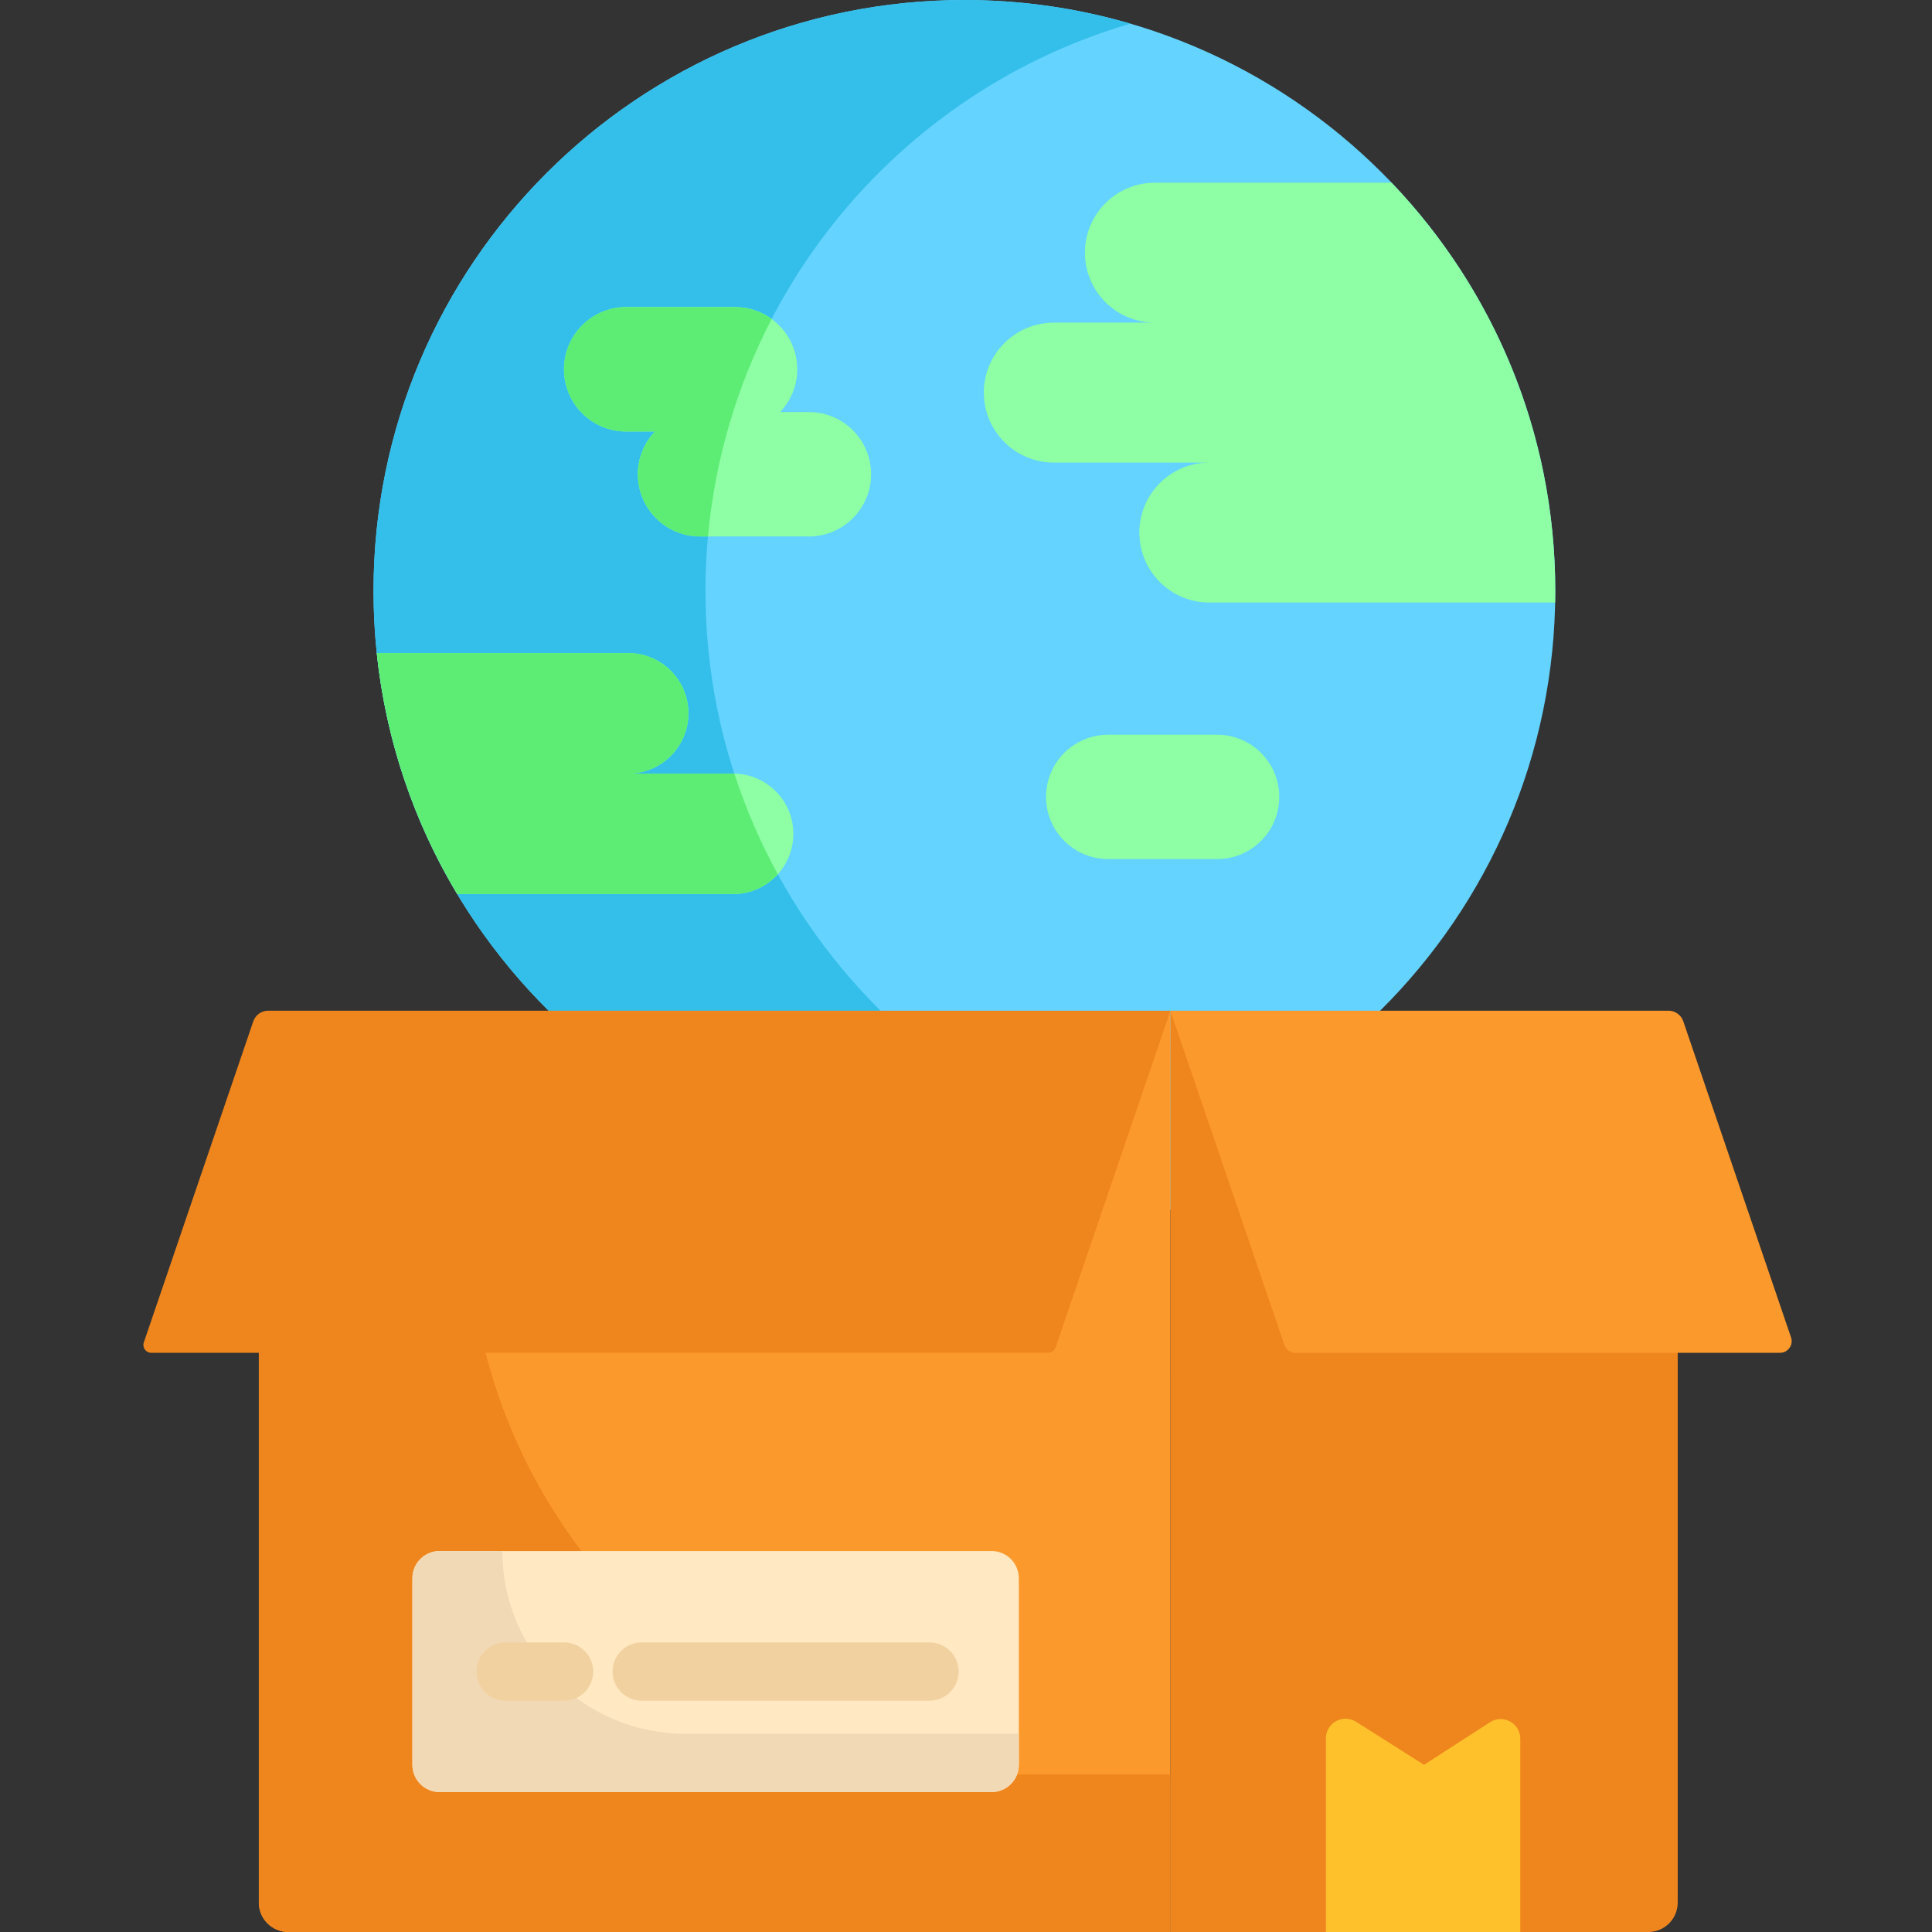 <svg height="512pt" viewBox="-38 0 512 512" width="512pt" xmlns="http://www.w3.org/2000/svg"><rect x="-38" y="0" width="512" height="512" fill="#333333" stroke="none"/><path d="m374.164 156.586c0-86.48-70.105-156.586-156.586-156.586-86.484 0-156.59 70.105-156.59 156.586 0 43.516 17.762 82.879 46.41 111.262v52.762h220.375v-52.785c28.637-28.379 46.391-67.734 46.391-111.238zm0 0" fill="#64d3ff"/><path d="m148.957 156.586c0-71.211 47.535-131.305 112.605-150.312-13.957-4.078-28.715-6.273-43.984-6.273-86.484 0-156.59 70.105-156.59 156.586 0 43.516 17.762 82.879 46.41 111.262v52.762h87.969v-52.762c-28.648-28.383-46.41-67.746-46.41-111.262zm0 0" fill="#34bfea"/><path d="m406.613 358.504v145.688c0 4.316-3.492 7.809-7.809 7.809h-126.648l.02-244.152 134.438 70.434zm0 0" fill="#ef861d"/><path d="m272.156 292.707v219.293h-233.75c-4.316 0-7.809-3.492-7.809-7.809v-167.086l241.578-69.258zm0 0" fill="#fc992d"/><path d="m235.016 470.277c-82.312 0-149.043-66.73-149.043-149.047l-55.375 15.875v167.086c0 4.312 3.496 7.809 7.809 7.809h233.75v-41.723zm0 0" fill="#ef861d"/><path d="m364.891 460.781v51.219h-51.508v-51.312c0-4.109 4.523-6.594 7.996-4.398l18.008 11.414 17.48-11.293c3.461-2.246 8.023.25 8.023 4.371zm0 0" fill="#fec12c"/><path d="m232 418.254v49.449c0 3.984-3.227 7.211-7.211 7.211h-146.285c-3.988 0-7.215-3.227-7.215-7.211v-49.449c0-3.988 3.227-7.211 7.215-7.211h146.285c3.984 0 7.211 3.223 7.211 7.211zm0 0" fill="#ffe8c2"/><path d="m143.551 459.461c-26.742 0-48.418-21.68-48.418-48.418h-16.629c-3.984 0-7.215 3.227-7.215 7.211v49.449c0 3.98 3.23 7.211 7.215 7.211h146.285c3.98 0 7.211-3.23 7.211-7.211v-8.242zm0 0" fill="#f2d9b6"/><path d="m111.469 450.703h-15.453c-4.266 0-7.727-3.457-7.727-7.727 0-4.266 3.461-7.727 7.727-7.727h15.453c4.266 0 7.727 3.461 7.727 7.727 0 4.27-3.461 7.727-7.727 7.727zm0 0" fill="#f2d1a0"/><path d="m208.305 450.703h-76.234c-4.266 0-7.727-3.457-7.727-7.727 0-4.266 3.461-7.727 7.727-7.727h76.234c4.266 0 7.727 3.461 7.727 7.727 0 4.27-3.461 7.727-7.727 7.727zm0 0" fill="#f2d1a0"/><g fill="#8effa4"><path d="m330.793 48.418c26.867 28.113 43.371 66.211 43.371 108.168 0 1.031-.012 2.062-.031 3.094h-91.656c-10.238 0-18.543-8.305-18.543-18.543 0-10.242 8.305-18.547 18.543-18.547h-41.207c-10.238 0-18.543-8.301-18.543-18.543 0-10.238 8.305-18.543 18.543-18.543h26.785c-10.238 0-18.543-8.301-18.543-18.543 0-10.238 8.305-18.543 18.543-18.543zm0 0"/><path d="m284.539 194.703c9.105 0 16.48 7.379 16.48 16.484 0 4.555-1.844 8.672-4.82 11.66-2.988 2.977-7.109 4.824-11.66 4.824h-28.848c-9.105 0-16.48-7.379-16.48-16.484 0-4.555 1.844-8.676 4.82-11.66 2.988-2.98 7.109-4.824 11.66-4.824zm0 0"/><path d="m83.172 236.941h73.109c8.816 0 15.969-7.148 15.969-15.969 0-8.816-7.152-15.965-15.969-15.965h-27.816c8.82 0 15.969-7.152 15.969-15.969 0-8.82-7.148-15.969-15.969-15.969h-66.613c2.426 23.168 9.91 44.832 21.32 63.871zm0 0"/></g><path d="m156.609 205.023c-.109-.004-.219-.016-.328-.016h-27.816c8.82 0 15.969-7.152 15.969-15.969 0-8.82-7.148-15.969-15.969-15.969h-66.613c2.426 23.168 9.91 44.832 21.32 63.871h73.109c4.695 0 8.906-2.039 11.828-5.27-4.621-8.438-8.477-17.355-11.5-26.648zm0 0" fill="#5ded75"/><path d="m188.031 114.02c2.977 2.988 4.82 7.109 4.82 11.664 0 9.105-7.375 16.48-16.48 16.48h-28.848c-4.551 0-8.672-1.844-11.66-4.82-2.977-2.988-4.82-7.109-4.82-11.66 0-4.398 1.73-8.375 4.531-11.332h-7.625c-4.551 0-8.672-1.844-11.66-4.824-2.977-2.984-4.82-7.105-4.82-11.66 0-9.105 7.375-16.484 16.48-16.484h28.848c4.551 0 8.672 1.844 11.66 4.824 2.977 2.984 4.82 7.105 4.82 11.66 0 4.398-1.73 8.375-4.531 11.332h7.625c4.551 0 8.672 1.844 11.66 4.82zm0 0" fill="#8effa4"/><path d="m127.949 81.383c-9.105 0-16.48 7.379-16.48 16.484 0 4.555 1.844 8.676 4.82 11.66 2.988 2.98 7.109 4.824 11.66 4.824h7.625c-2.801 2.957-4.531 6.934-4.531 11.332 0 4.551 1.844 8.672 4.82 11.66 2.988 2.977 7.109 4.82 11.66 4.82h2.098c1.883-20.625 7.766-40.09 16.867-57.617-2.727-1.98-6.066-3.164-9.691-3.164zm0 0" fill="#5ded75"/><path d="m272.176 267.848-30.426 89.25c-.285.84-1.074 1.406-1.961 1.406h-237.715c-1.422 0-2.422-1.398-1.961-2.742l29.012-85.105c.574-1.68 2.152-2.809 3.926-2.809zm0 0" fill="#ef861d"/><path d="m408.086 270.656 28.559 83.773c.684 1.996-.805 4.074-2.914 4.074h-128.445c-1.316 0-2.488-.84-2.914-2.086l-30.195-88.57h131.988c1.773 0 3.352 1.129 3.922 2.809zm0 0" fill="#fc992d"/></svg>